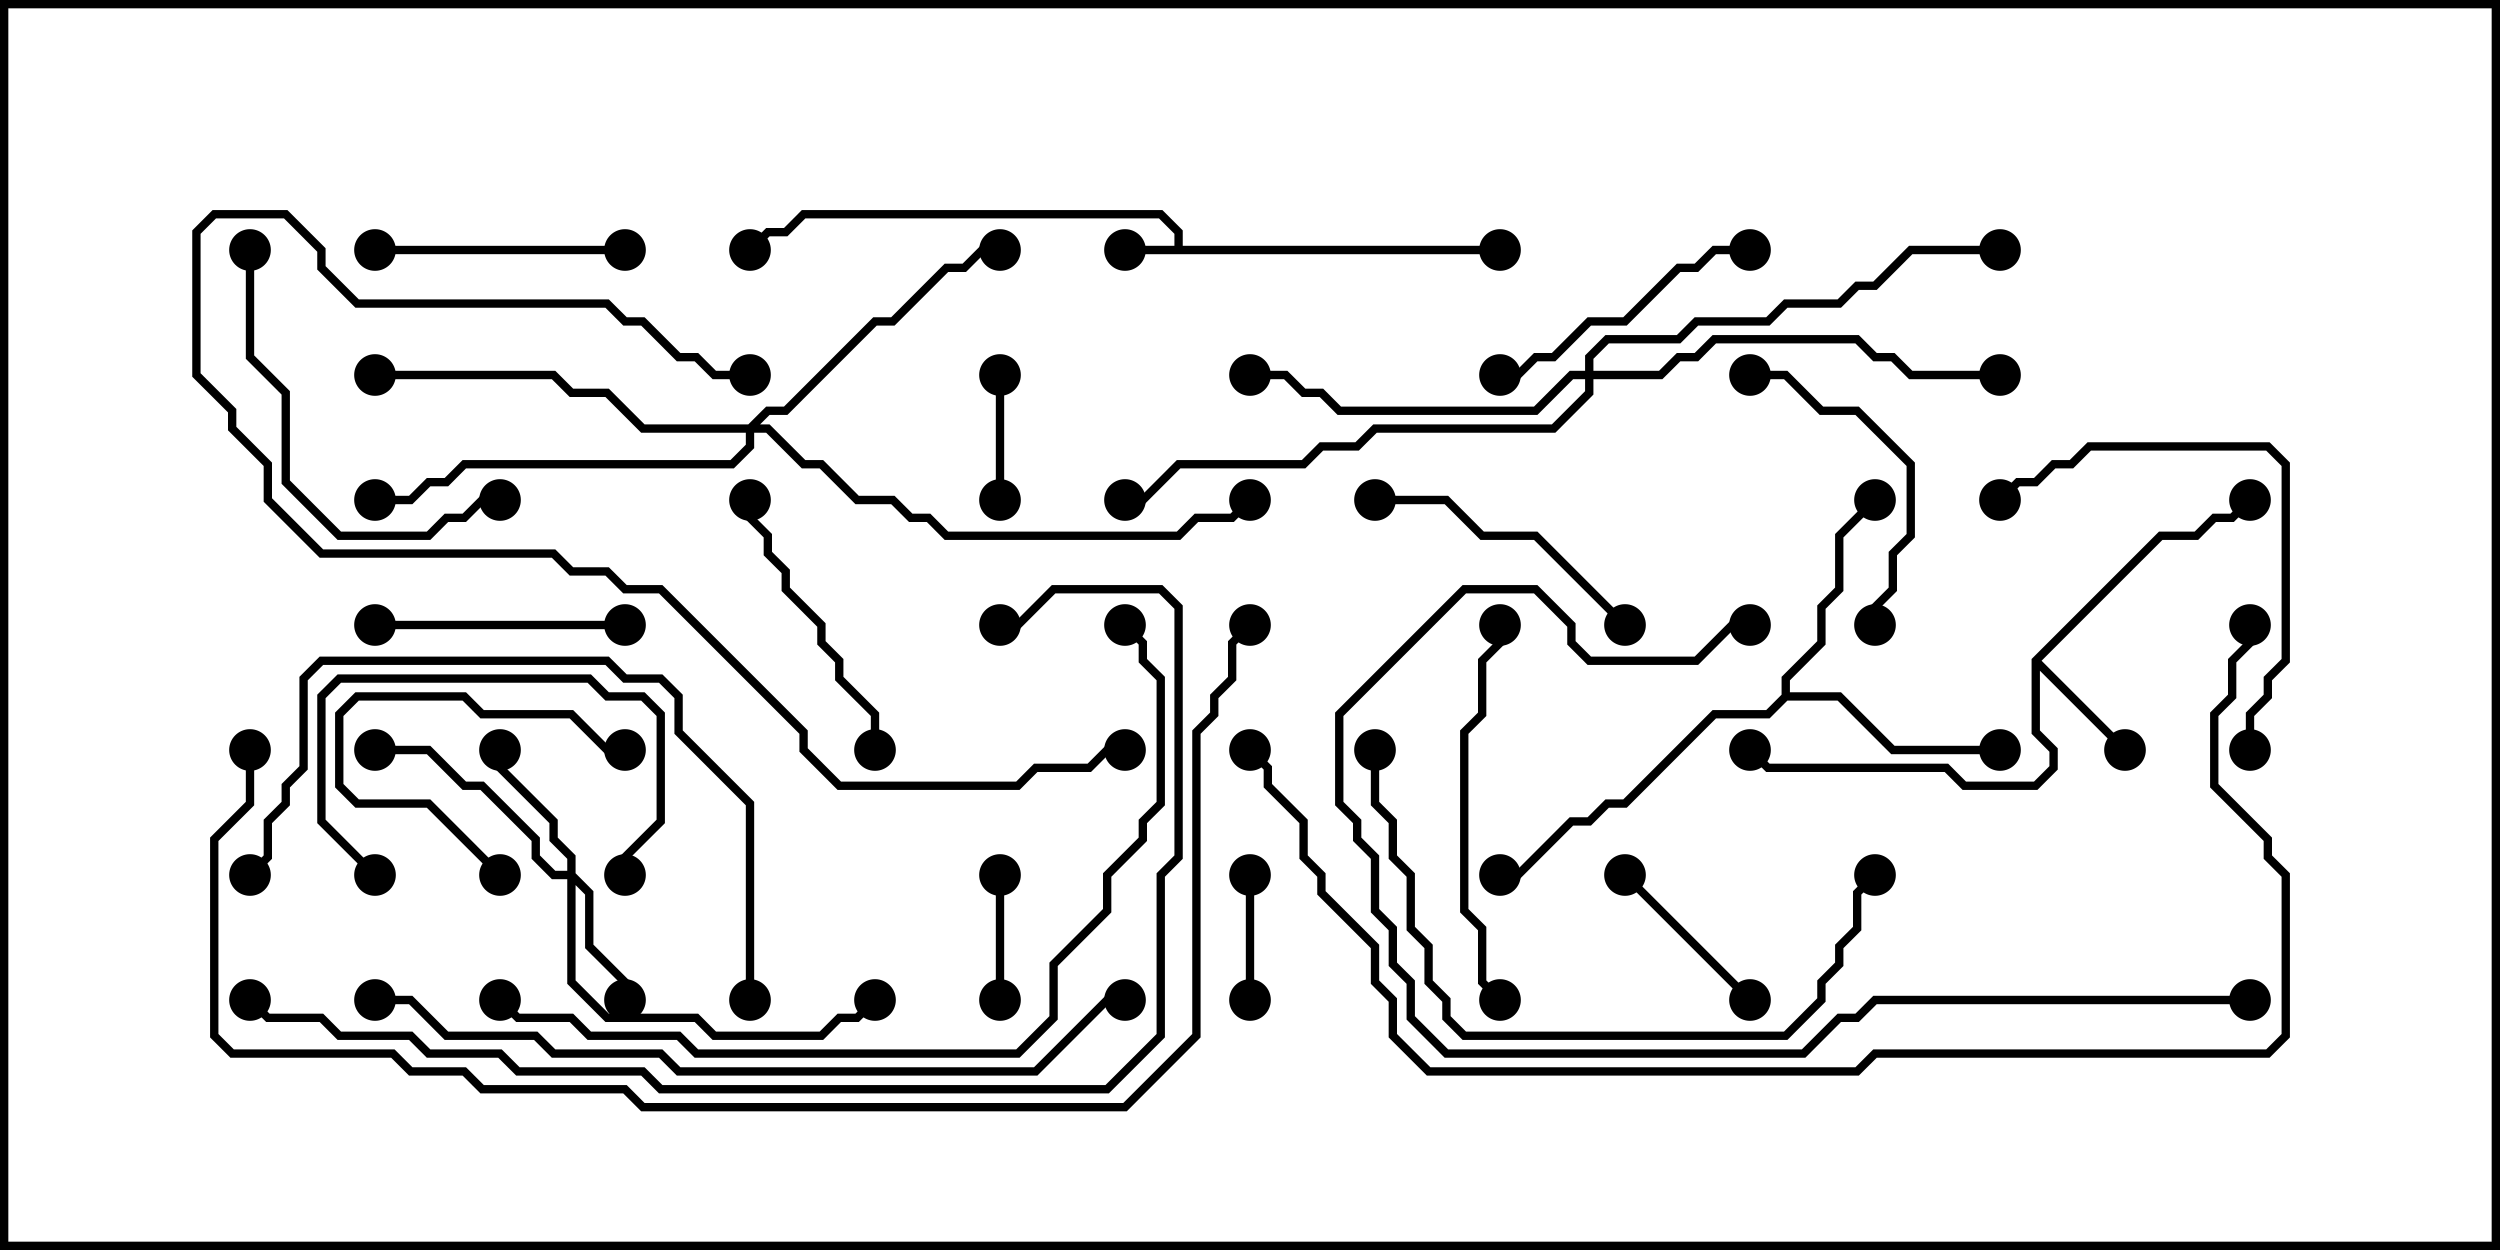 <svg version="1.1" width="30" height="15" xmlns="http://www.w3.org/2000/svg"><path d="M14.093,2.95L14.093,2.806L13.908,2.621L9.664,2.621L9.449,2.836L9.235,2.836L9.035,3.035L8.965,2.965L9.194,2.736L9.408,2.736L9.622,2.521L13.949,2.521L14.193,2.765L14.193,2.95L18,2.95L18,3.05L13.5,3.05L13.5,2.95z" stroke="none"/><path d="M24.379,7.908L25.908,6.379L26.336,6.379L26.551,6.164L26.765,6.164L26.965,5.965L27.035,6.035L26.806,6.264L26.592,6.264L26.378,6.479L25.949,6.479L24.499,7.929L25.535,8.965L25.465,9.035L24.479,8.049L24.479,8.765L24.693,8.979L24.693,9.235L24.449,9.479L23.551,9.479L23.336,9.264L21.194,9.264L20.965,9.035L21.035,8.965L21.235,9.164L23.378,9.164L23.592,9.379L24.408,9.379L24.593,9.194L24.593,9.021L24.379,8.806z" stroke="none"/><path d="M21.379,8.336L21.379,8.122L21.807,7.694L21.807,7.265L22.021,7.051L22.021,6.408L22.465,5.965L22.535,6.035L22.121,6.449L22.121,7.092L21.907,7.306L21.907,7.735L21.479,8.164L21.479,8.307L22.092,8.307L22.735,8.95L24,8.95L24,9.05L22.694,9.05L22.051,8.407L21.449,8.407L21.235,8.621L20.592,8.621L19.521,9.693L19.306,9.693L19.092,9.907L18.878,9.907L18.235,10.55L18,10.55L18,10.45L18.194,10.45L18.836,9.807L19.051,9.807L19.265,9.593L19.479,9.593L20.551,8.521L21.194,8.521z" stroke="none"/><path d="M6.807,10.45L6.807,10.306L6.593,10.092L6.593,9.878L5.95,9.235L5.95,9L6.05,9L6.05,9.194L6.693,9.836L6.693,10.051L6.907,10.265L6.907,10.479L7.121,10.694L7.121,11.336L7.55,11.765L7.55,12L7.45,12L7.45,11.806L7.021,11.378L7.021,10.735L6.907,10.621L6.907,11.765L7.306,12.164L8.378,12.164L8.592,12.379L9.836,12.379L10.051,12.164L10.265,12.164L10.465,11.965L10.535,12.035L10.306,12.264L10.092,12.264L9.878,12.479L8.551,12.479L8.336,12.264L7.265,12.264L6.807,11.806L6.807,10.55L6.622,10.55L6.379,10.306L6.379,10.092L5.765,9.479L5.551,9.479L5.122,9.05L4.5,9.05L4.5,8.95L5.164,8.95L5.592,9.379L5.806,9.379L6.479,10.051L6.479,10.265L6.664,10.45z" stroke="none"/><path d="M8.979,5.093L9.194,4.879L9.408,4.879L10.479,3.807L10.694,3.807L11.336,3.164L11.551,3.164L11.765,2.95L12,2.95L12,3.05L11.806,3.05L11.592,3.264L11.378,3.264L10.735,3.907L10.521,3.907L9.449,4.979L9.235,4.979L9.121,5.093L9.235,5.093L9.664,5.521L9.878,5.521L10.306,5.95L10.735,5.95L10.949,6.164L11.164,6.164L11.378,6.379L14.122,6.379L14.336,6.164L14.765,6.164L14.965,5.965L15.035,6.035L14.806,6.264L14.378,6.264L14.164,6.479L11.336,6.479L11.122,6.264L10.908,6.264L10.694,6.05L10.265,6.05L9.836,5.621L9.622,5.621L9.194,5.193L9.05,5.193L9.05,5.378L8.806,5.621L5.592,5.621L5.378,5.836L5.164,5.836L4.949,6.05L4.5,6.05L4.5,5.95L4.908,5.95L5.122,5.736L5.336,5.736L5.551,5.521L8.765,5.521L8.95,5.336L8.95,5.193L7.694,5.193L7.265,4.764L6.836,4.764L6.622,4.55L4.5,4.55L4.5,4.45L6.664,4.45L6.878,4.664L7.306,4.664L7.735,5.093z" stroke="none"/><path d="M19.021,4.45L19.021,4.265L19.265,4.021L20.122,4.021L20.336,3.807L21.194,3.807L21.408,3.593L22.051,3.593L22.265,3.379L22.479,3.379L22.908,2.95L24,2.95L24,3.05L22.949,3.05L22.521,3.479L22.306,3.479L22.092,3.693L21.449,3.693L21.235,3.907L20.378,3.907L20.164,4.121L19.306,4.121L19.121,4.306L19.121,4.45L19.908,4.45L20.122,4.236L20.336,4.236L20.551,4.021L22.306,4.021L22.521,4.236L22.735,4.236L22.949,4.45L24,4.45L24,4.55L22.908,4.55L22.694,4.336L22.479,4.336L22.265,4.121L20.592,4.121L20.378,4.336L20.164,4.336L19.949,4.55L19.121,4.55L19.121,4.735L18.664,5.193L16.521,5.193L16.306,5.407L15.878,5.407L15.664,5.621L14.164,5.621L13.735,6.05L13.5,6.05L13.5,5.95L13.694,5.95L14.122,5.521L15.622,5.521L15.836,5.307L16.265,5.307L16.479,5.093L18.622,5.093L19.021,4.694L19.021,4.55L18.878,4.55L18.449,4.979L16.051,4.979L15.836,4.764L15.622,4.764L15.408,4.55L15,4.55L15,4.45L15.449,4.45L15.664,4.664L15.878,4.664L16.092,4.879L18.408,4.879L18.836,4.45z" stroke="none"/><path d="M15.05,12L14.95,12L14.95,10.5L15.05,10.5z" stroke="none"/><path d="M12.05,6L11.95,6L11.95,4.5L12.05,4.5z" stroke="none"/><path d="M11.95,10.5L12.05,10.5L12.05,12L11.95,12z" stroke="none"/><path d="M6.035,10.465L5.965,10.535L5.122,9.693L4.265,9.693L4.021,9.449L4.021,8.551L4.265,8.307L5.592,8.307L5.806,8.521L6.878,8.521L7.306,8.95L7.5,8.95L7.5,9.05L7.265,9.05L6.836,8.621L5.765,8.621L5.551,8.407L4.306,8.407L4.121,8.592L4.121,9.408L4.306,9.593L5.164,9.593z" stroke="none"/><path d="M19.465,10.535L19.535,10.465L21.035,11.965L20.965,12.035z" stroke="none"/><path d="M7.5,2.95L7.5,3.05L4.5,3.05L4.5,2.95z" stroke="none"/><path d="M4.5,7.55L4.5,7.45L7.5,7.45L7.5,7.55z" stroke="none"/><path d="M4.535,10.465L4.465,10.535L3.807,9.878L3.807,8.336L4.051,8.093L7.092,8.093L7.306,8.307L7.735,8.307L7.979,8.551L7.979,9.878L7.55,10.306L7.55,10.5L7.45,10.5L7.45,10.265L7.879,9.836L7.879,8.592L7.694,8.407L7.265,8.407L7.051,8.193L4.092,8.193L3.907,8.378L3.907,9.836z" stroke="none"/><path d="M21,2.95L21,3.05L20.592,3.05L20.378,3.264L20.164,3.264L19.521,3.907L19.092,3.907L18.664,4.336L18.449,4.336L18.235,4.55L18,4.55L18,4.45L18.194,4.45L18.408,4.236L18.622,4.236L19.051,3.807L19.479,3.807L20.122,3.164L20.336,3.164L20.551,2.95z" stroke="none"/><path d="M8.95,6L9.05,6L9.05,6.194L9.264,6.408L9.264,6.622L9.479,6.836L9.479,7.051L9.907,7.479L9.907,7.694L10.121,7.908L10.121,8.122L10.55,8.551L10.55,9L10.45,9L10.45,8.592L10.021,8.164L10.021,7.949L9.807,7.735L9.807,7.521L9.379,7.092L9.379,6.878L9.164,6.664L9.164,6.449L8.95,6.235z" stroke="none"/><path d="M19.535,7.465L19.465,7.535L18.408,6.479L17.765,6.479L17.336,6.05L16.5,6.05L16.5,5.95L17.378,5.95L17.806,6.379L18.449,6.379z" stroke="none"/><path d="M22.55,7.5L22.45,7.5L22.45,7.265L22.664,7.051L22.664,6.622L22.879,6.408L22.879,5.592L22.265,4.979L21.836,4.979L21.408,4.55L21,4.55L21,4.45L21.449,4.45L21.878,4.879L22.306,4.879L22.979,5.551L22.979,6.449L22.764,6.664L22.764,7.092L22.55,7.306z" stroke="none"/><path d="M2.95,3L3.05,3L3.05,4.265L3.479,4.694L3.479,5.765L4.092,6.379L5.122,6.379L5.336,6.164L5.551,6.164L5.765,5.95L6,5.95L6,6.05L5.806,6.05L5.592,6.264L5.378,6.264L5.164,6.479L4.051,6.479L3.379,5.806L3.379,4.735L2.95,4.306z" stroke="none"/><path d="M27.05,9L26.95,9L26.95,8.551L27.164,8.336L27.164,8.122L27.379,7.908L27.379,5.592L27.194,5.407L25.092,5.407L24.878,5.621L24.664,5.621L24.449,5.836L24.235,5.836L24.035,6.035L23.965,5.965L24.194,5.736L24.408,5.736L24.622,5.521L24.836,5.521L25.051,5.307L27.235,5.307L27.479,5.551L27.479,7.949L27.264,8.164L27.264,8.378L27.05,8.592z" stroke="none"/><path d="M18.035,11.965L17.965,12.035L17.736,11.806L17.736,11.164L17.521,10.949L17.521,8.765L17.736,8.551L17.736,7.908L17.95,7.694L17.95,7.5L18.05,7.5L18.05,7.735L17.836,7.949L17.836,8.592L17.621,8.806L17.621,10.908L17.836,11.122L17.836,11.765z" stroke="none"/><path d="M16.45,9L16.55,9L16.55,9.622L16.764,9.836L16.764,10.265L16.979,10.479L16.979,11.122L17.193,11.336L17.193,11.765L17.407,11.979L17.407,12.194L17.592,12.379L21.408,12.379L21.807,11.979L21.807,11.765L22.021,11.551L22.021,11.336L22.236,11.122L22.236,10.694L22.465,10.465L22.535,10.535L22.336,10.735L22.336,11.164L22.121,11.378L22.121,11.592L21.907,11.806L21.907,12.021L21.449,12.479L17.551,12.479L17.307,12.235L17.307,12.021L17.093,11.806L17.093,11.378L16.879,11.164L16.879,10.521L16.664,10.306L16.664,9.878L16.45,9.664z" stroke="none"/><path d="M9.05,12L8.95,12L8.95,9.664L8.093,8.806L8.093,8.378L7.908,8.193L7.479,8.193L7.265,7.979L3.878,7.979L3.693,8.164L3.693,9.235L3.479,9.449L3.479,9.664L3.264,9.878L3.264,10.306L3.035,10.535L2.965,10.465L3.164,10.265L3.164,9.836L3.379,9.622L3.379,9.408L3.593,9.194L3.593,8.122L3.836,7.879L7.306,7.879L7.521,8.093L7.949,8.093L8.193,8.336L8.193,8.765L9.05,9.622z" stroke="none"/><path d="M9,4.45L9,4.55L8.551,4.55L8.336,4.336L8.122,4.336L7.694,3.907L7.479,3.907L7.265,3.693L4.265,3.693L3.807,3.235L3.807,3.021L3.408,2.621L2.592,2.621L2.407,2.806L2.407,4.479L2.836,4.908L2.836,5.122L3.264,5.551L3.264,5.979L3.878,6.593L6.664,6.593L6.878,6.807L7.306,6.807L7.521,7.021L7.949,7.021L9.693,8.765L9.693,8.979L10.092,9.379L12.194,9.379L12.408,9.164L13.051,9.164L13.265,8.95L13.5,8.95L13.5,9.05L13.306,9.05L13.092,9.264L12.449,9.264L12.235,9.479L10.051,9.479L9.593,9.021L9.593,8.806L7.908,7.121L7.479,7.121L7.265,6.907L6.836,6.907L6.622,6.693L3.836,6.693L3.164,6.021L3.164,5.592L2.736,5.164L2.736,4.949L2.307,4.521L2.307,2.765L2.551,2.521L3.449,2.521L3.907,2.979L3.907,3.194L4.306,3.593L7.306,3.593L7.521,3.807L7.735,3.807L8.164,4.236L8.378,4.236L8.592,4.45z" stroke="none"/><path d="M27,11.95L27,12.05L22.521,12.05L22.306,12.264L22.092,12.264L21.664,12.693L17.336,12.693L16.879,12.235L16.879,11.806L16.664,11.592L16.664,11.164L16.45,10.949L16.45,10.306L16.236,10.092L16.236,9.878L16.021,9.664L16.021,8.551L17.551,7.021L18.449,7.021L18.907,7.479L18.907,7.694L19.092,7.879L20.336,7.879L20.765,7.45L21,7.45L21,7.55L20.806,7.55L20.378,7.979L19.051,7.979L18.807,7.735L18.807,7.521L18.408,7.121L17.592,7.121L16.121,8.592L16.121,9.622L16.336,9.836L16.336,10.051L16.55,10.265L16.55,10.908L16.764,11.122L16.764,11.551L16.979,11.765L16.979,12.194L17.378,12.593L21.622,12.593L22.051,12.164L22.265,12.164L22.479,11.95z" stroke="none"/><path d="M5.965,12.035L6.035,11.965L6.235,12.164L6.878,12.164L7.092,12.379L8.164,12.379L8.378,12.593L12.194,12.593L12.593,12.194L12.593,11.551L13.236,10.908L13.236,10.479L13.664,10.051L13.664,9.836L13.879,9.622L13.879,8.164L13.664,7.949L13.664,7.735L13.465,7.535L13.535,7.465L13.764,7.694L13.764,7.908L13.979,8.122L13.979,9.664L13.764,9.878L13.764,10.092L13.336,10.521L13.336,10.949L12.693,11.592L12.693,12.235L12.235,12.693L8.336,12.693L8.122,12.479L7.051,12.479L6.836,12.264L6.194,12.264z" stroke="none"/><path d="M4.5,12.05L4.5,11.95L4.949,11.95L5.378,12.379L6.449,12.379L6.664,12.593L7.949,12.593L8.164,12.807L12.408,12.807L13.265,11.95L13.5,11.95L13.5,12.05L13.306,12.05L12.449,12.907L8.122,12.907L7.908,12.693L6.622,12.693L6.408,12.479L5.336,12.479L4.908,12.05z" stroke="none"/><path d="M2.965,12.035L3.035,11.965L3.235,12.164L3.878,12.164L4.092,12.379L4.949,12.379L5.164,12.593L6.021,12.593L6.235,12.807L7.735,12.807L7.949,13.021L13.265,13.021L13.879,12.408L13.879,10.479L14.093,10.265L14.093,7.306L13.908,7.121L12.664,7.121L12.235,7.55L12,7.55L12,7.45L12.194,7.45L12.622,7.021L13.949,7.021L14.193,7.265L14.193,10.306L13.979,10.521L13.979,12.449L13.306,13.121L7.908,13.121L7.694,12.907L6.194,12.907L5.979,12.693L5.122,12.693L4.908,12.479L4.051,12.479L3.836,12.264L3.194,12.264z" stroke="none"/><path d="M26.95,7.5L27.05,7.5L27.05,7.735L26.836,7.949L26.836,8.378L26.621,8.592L26.621,9.408L27.264,10.051L27.264,10.265L27.479,10.479L27.479,12.449L27.235,12.693L22.521,12.693L22.306,12.907L17.122,12.907L16.664,12.449L16.664,12.021L16.45,11.806L16.45,11.378L15.807,10.735L15.807,10.521L15.593,10.306L15.593,9.878L15.164,9.449L15.164,9.235L14.965,9.035L15.035,8.965L15.264,9.194L15.264,9.408L15.693,9.836L15.693,10.265L15.907,10.479L15.907,10.694L16.55,11.336L16.55,11.765L16.764,11.979L16.764,12.408L17.164,12.807L22.265,12.807L22.479,12.593L27.194,12.593L27.379,12.408L27.379,10.521L27.164,10.306L27.164,10.092L26.521,9.449L26.521,8.551L26.736,8.336L26.736,7.908L26.95,7.694z" stroke="none"/><path d="M2.95,9L3.05,9L3.05,9.664L2.621,10.092L2.621,12.408L2.806,12.593L4.735,12.593L4.949,12.807L5.592,12.807L5.806,13.021L7.521,13.021L7.735,13.236L13.479,13.236L14.307,12.408L14.307,8.765L14.521,8.551L14.521,8.336L14.736,8.122L14.736,7.694L14.965,7.465L15.035,7.535L14.836,7.735L14.836,8.164L14.621,8.378L14.621,8.592L14.407,8.806L14.407,12.449L13.521,13.336L7.694,13.336L7.479,13.121L5.765,13.121L5.551,12.907L4.908,12.907L4.694,12.693L2.765,12.693L2.521,12.449L2.521,10.051L2.95,9.622z" stroke="none"/><circle cx="13.5" cy="3" r="0.25" stroke-width="0" fill="#000" /><circle cx="18" cy="3" r="0.25" stroke-width="0" fill="#000" /><circle cx="9" cy="3" r="0.25" stroke-width="0" fill="#000" /><circle cx="25.5" cy="9" r="0.25" stroke-width="0" fill="#000" /><circle cx="27" cy="6" r="0.25" stroke-width="0" fill="#000" /><circle cx="21" cy="9" r="0.25" stroke-width="0" fill="#000" /><circle cx="22.5" cy="6" r="0.25" stroke-width="0" fill="#000" /><circle cx="24" cy="9" r="0.25" stroke-width="0" fill="#000" /><circle cx="18" cy="10.5" r="0.25" stroke-width="0" fill="#000" /><circle cx="7.5" cy="12" r="0.25" stroke-width="0" fill="#000" /><circle cx="6" cy="9" r="0.25" stroke-width="0" fill="#000" /><circle cx="4.5" cy="9" r="0.25" stroke-width="0" fill="#000" /><circle cx="10.5" cy="12" r="0.25" stroke-width="0" fill="#000" /><circle cx="12" cy="3" r="0.25" stroke-width="0" fill="#000" /><circle cx="4.5" cy="4.5" r="0.25" stroke-width="0" fill="#000" /><circle cx="4.5" cy="6" r="0.25" stroke-width="0" fill="#000" /><circle cx="15" cy="6" r="0.25" stroke-width="0" fill="#000" /><circle cx="15" cy="4.5" r="0.25" stroke-width="0" fill="#000" /><circle cx="24" cy="4.5" r="0.25" stroke-width="0" fill="#000" /><circle cx="24" cy="3" r="0.25" stroke-width="0" fill="#000" /><circle cx="13.5" cy="6" r="0.25" stroke-width="0" fill="#000" /><circle cx="15" cy="12" r="0.25" stroke-width="0" fill="#000" /><circle cx="15" cy="10.5" r="0.25" stroke-width="0" fill="#000" /><circle cx="12" cy="6" r="0.25" stroke-width="0" fill="#000" /><circle cx="12" cy="4.5" r="0.25" stroke-width="0" fill="#000" /><circle cx="12" cy="10.5" r="0.25" stroke-width="0" fill="#000" /><circle cx="12" cy="12" r="0.25" stroke-width="0" fill="#000" /><circle cx="6" cy="10.5" r="0.25" stroke-width="0" fill="#000" /><circle cx="7.5" cy="9" r="0.25" stroke-width="0" fill="#000" /><circle cx="19.5" cy="10.5" r="0.25" stroke-width="0" fill="#000" /><circle cx="21" cy="12" r="0.25" stroke-width="0" fill="#000" /><circle cx="7.5" cy="3" r="0.25" stroke-width="0" fill="#000" /><circle cx="4.5" cy="3" r="0.25" stroke-width="0" fill="#000" /><circle cx="4.5" cy="7.5" r="0.25" stroke-width="0" fill="#000" /><circle cx="7.5" cy="7.5" r="0.25" stroke-width="0" fill="#000" /><circle cx="4.5" cy="10.5" r="0.25" stroke-width="0" fill="#000" /><circle cx="7.5" cy="10.5" r="0.25" stroke-width="0" fill="#000" /><circle cx="21" cy="3" r="0.25" stroke-width="0" fill="#000" /><circle cx="18" cy="4.5" r="0.25" stroke-width="0" fill="#000" /><circle cx="9" cy="6" r="0.25" stroke-width="0" fill="#000" /><circle cx="10.5" cy="9" r="0.25" stroke-width="0" fill="#000" /><circle cx="19.5" cy="7.5" r="0.25" stroke-width="0" fill="#000" /><circle cx="16.5" cy="6" r="0.25" stroke-width="0" fill="#000" /><circle cx="22.5" cy="7.5" r="0.25" stroke-width="0" fill="#000" /><circle cx="21" cy="4.5" r="0.25" stroke-width="0" fill="#000" /><circle cx="3" cy="3" r="0.25" stroke-width="0" fill="#000" /><circle cx="6" cy="6" r="0.25" stroke-width="0" fill="#000" /><circle cx="27" cy="9" r="0.25" stroke-width="0" fill="#000" /><circle cx="24" cy="6" r="0.25" stroke-width="0" fill="#000" /><circle cx="18" cy="12" r="0.25" stroke-width="0" fill="#000" /><circle cx="18" cy="7.5" r="0.25" stroke-width="0" fill="#000" /><circle cx="16.5" cy="9" r="0.25" stroke-width="0" fill="#000" /><circle cx="22.5" cy="10.5" r="0.25" stroke-width="0" fill="#000" /><circle cx="9" cy="12" r="0.25" stroke-width="0" fill="#000" /><circle cx="3" cy="10.5" r="0.25" stroke-width="0" fill="#000" /><circle cx="9" cy="4.5" r="0.25" stroke-width="0" fill="#000" /><circle cx="13.5" cy="9" r="0.25" stroke-width="0" fill="#000" /><circle cx="27" cy="12" r="0.25" stroke-width="0" fill="#000" /><circle cx="21" cy="7.5" r="0.25" stroke-width="0" fill="#000" /><circle cx="6" cy="12" r="0.25" stroke-width="0" fill="#000" /><circle cx="13.5" cy="7.5" r="0.25" stroke-width="0" fill="#000" /><circle cx="4.5" cy="12" r="0.25" stroke-width="0" fill="#000" /><circle cx="13.5" cy="12" r="0.25" stroke-width="0" fill="#000" /><circle cx="3" cy="12" r="0.25" stroke-width="0" fill="#000" /><circle cx="12" cy="7.5" r="0.25" stroke-width="0" fill="#000" /><circle cx="27" cy="7.5" r="0.25" stroke-width="0" fill="#000" /><circle cx="15" cy="9" r="0.25" stroke-width="0" fill="#000" /><circle cx="3" cy="9" r="0.25" stroke-width="0" fill="#000" /><circle cx="15" cy="7.5" r="0.25" stroke-width="0" fill="#000" /><rect x="0" y="0" width="30" height="15" stroke-width="0.2" stroke="#000" fill="none" /></svg>